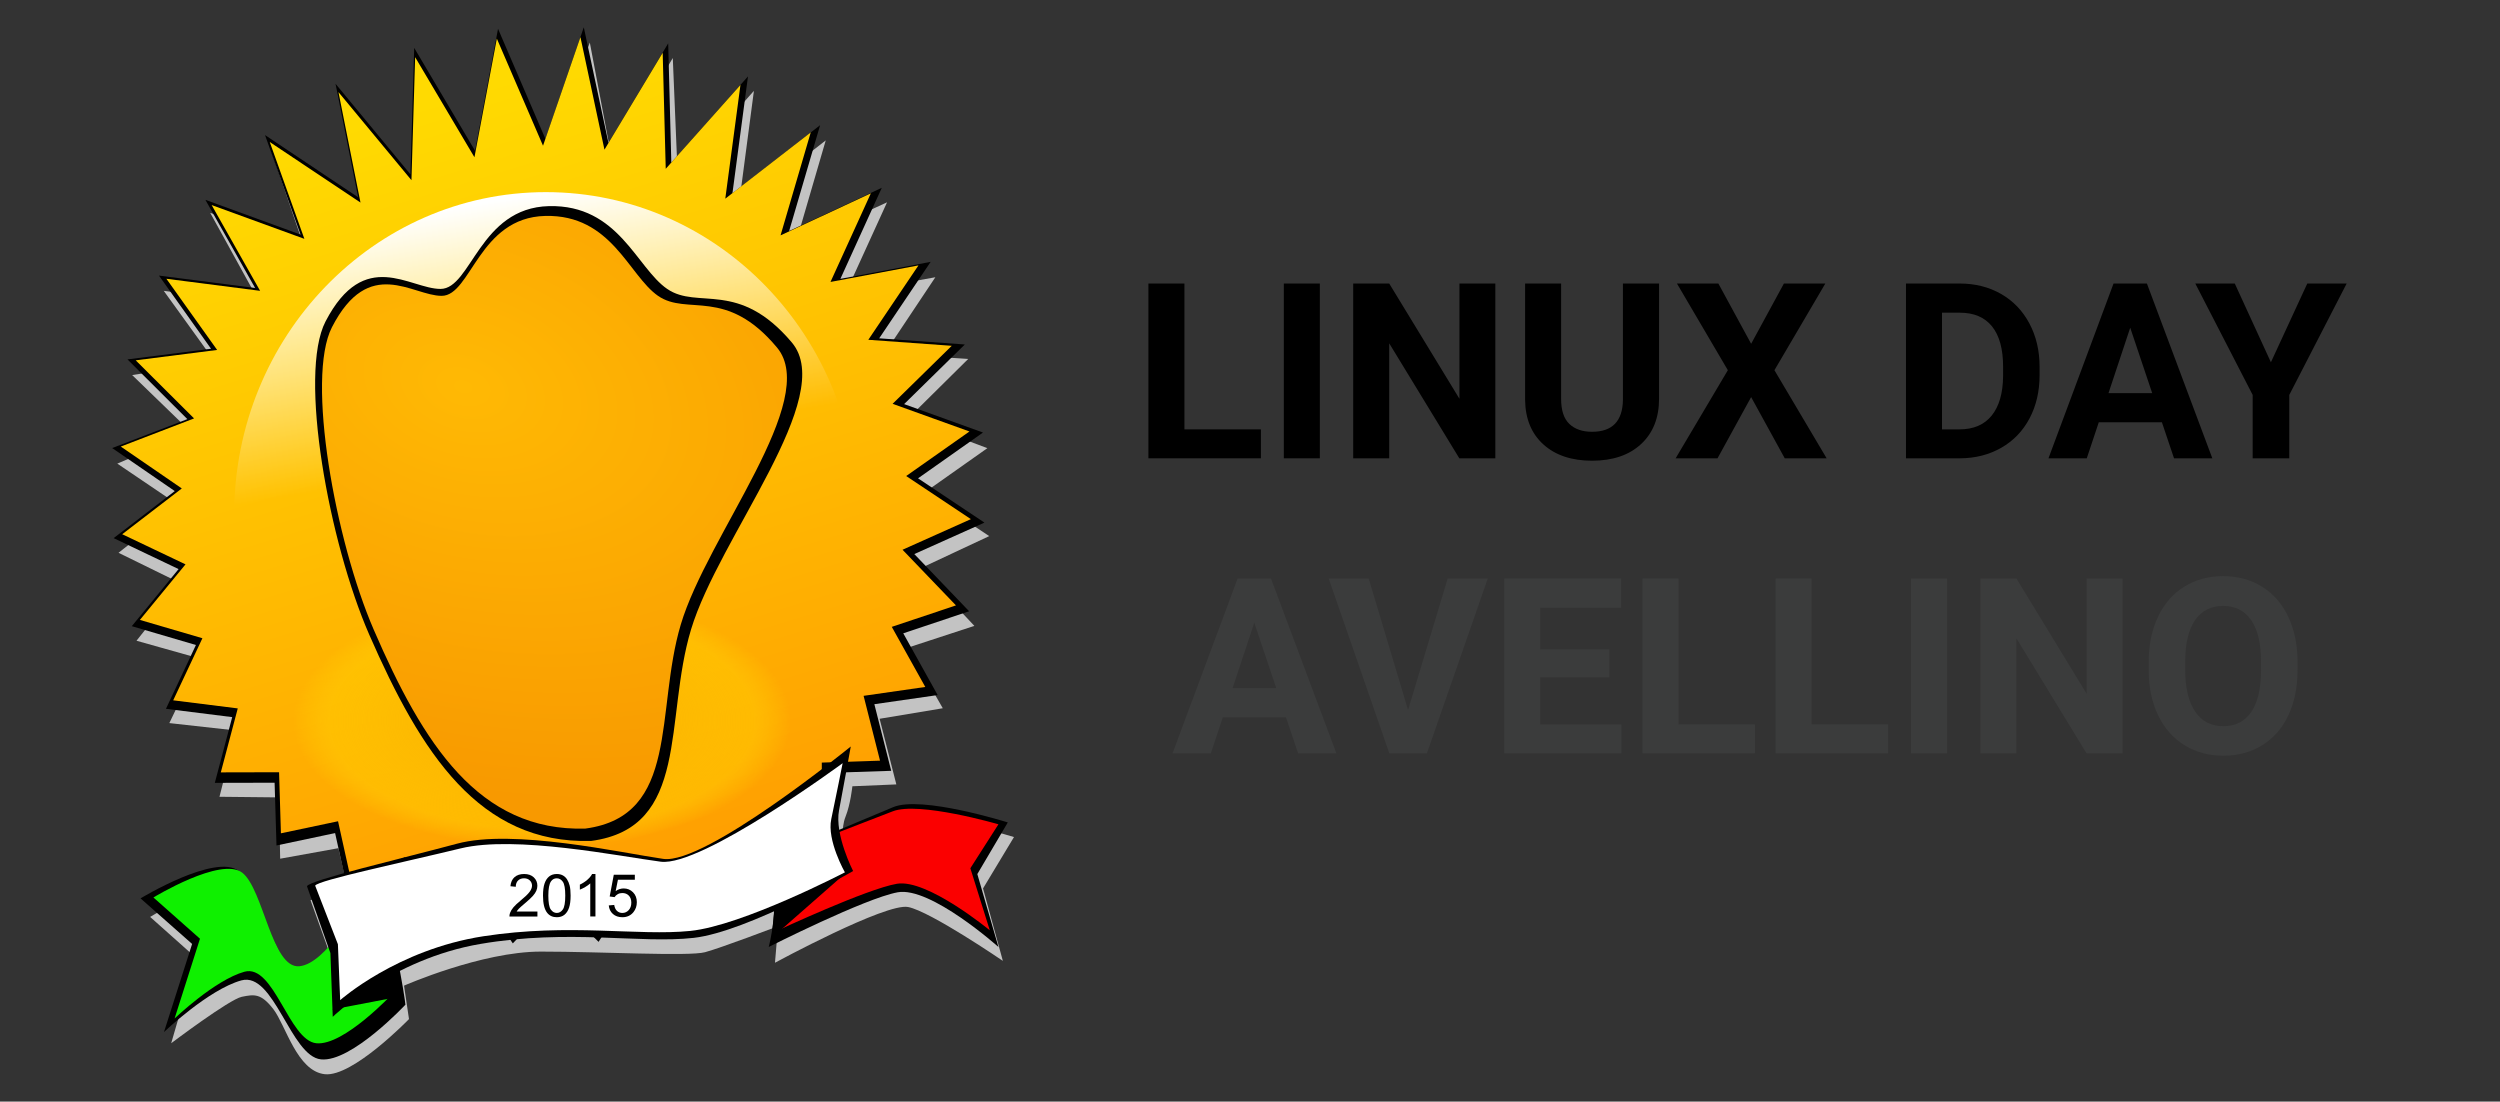 <?xml version="1.0" encoding="UTF-8" standalone="no"?>
<svg
   xmlns:dc="http://purl.org/dc/elements/1.1/"
   xmlns:cc="http://creativecommons.org/ns#"
   xmlns:rdf="http://www.w3.org/1999/02/22-rdf-syntax-ns#"
   xmlns:svg="http://www.w3.org/2000/svg"
   xmlns="http://www.w3.org/2000/svg"
   version="1.1"
   id="Layer_1"
   x="0px"
   y="0px"
   width="488.122px"
   height="215.085px"
   viewBox="0 0 488.122 215.085"
   enable-background="new 0 0 488.122 215.085"
   xml:space="preserve"><rect x="0" y="0" width="488.122" height="215.085" fill="#333333" stroke="none"/><defs
     id="defs3548" /><path
     id="path9252"
     fill="#C3C3C3"
     d="M67.883,173.465l-7.254,2.297l4.353,12.091  c0,0-3.506,4.474-6.045,3.627c-2.539-0.846-5.683-7.738-7.375-12.091s-3.144-6.529-4.957-6.771s-6.287,0.846-8.947,1.935  c-2.66,1.088-8.343,4.474-8.343,4.474l8.947,7.98l-4.836,16.685c0,0,11.365-8.584,13.784-9.068c2.418-0.484,3.748-0.725,6.166,2.418  c2.418,3.144,4.595,12.091,10.035,12.695c5.441,0.605,16.444-10.761,16.444-10.761l-0.967-6.529c0,0,15.114-6.65,26.721-6.65  s28.897,0.967,32.041,0.121c3.144-0.846,14.267-5.078,14.267-5.078l-0.605,7.134c0,0,21.643-11.728,25.995-10.882  c4.353,0.846,18.499,10.519,18.499,10.519l-3.869-14.146l6.045-10.035c0,0-14.751-4.474-18.378-3.869  c-3.627,0.605-14.872,5.199-14.872,5.199s-0.605-2.902,0.363-5.32c0.967-2.418,1.33-5.924,1.33-5.924l8.584-0.363l-3.265-12.816  l12.333-2.055l-6.771-11.849l12.937-4.232l-10.519-11.244l13.421-6.287l-12.695-8.464l12.333-8.705l-15.476-5.804l11.728-11.607  l-16.323-1.088l9.914-14.872l-17.532,3.144l8.101-17.774l-17.894,8.222l5.924-20.313l-17.048,13.3l3.023-22.973l-14.872,16.806  l-0.967-23.214l-11.849,19.95l-4.353-22.973l-7.738,21.763L98.11,8.546l-4.474,23.698l-11.607-19.95l-0.967,24.423L66.553,19.186  l4.474,22.368L52.89,29.222l6.65,19.466l-18.499-7.134l9.794,17.774l-18.862-2.539l10.035,13.904l-16.202,2.539l11.486,11.124  l-14.388,6.166l11.97,8.101l-11.728,9.31l12.333,6.045l-8.826,11.124l12.454,3.506l-6.045,12.574l13.058,1.451l-3.265,12.937  l11.607,0.121l0.242,11.97l11.365-2.055L67.883,173.465L67.883,173.465z" /><path
     id="path22677"
     d="  M162.368,163.147l-11.515-2.01l-2.251,12.03l-10.92-4.331l-4.442,11.337l-9.906-6.486l-6.463,10.209l-8.511-8.391l-8.235,8.689  l-6.789-9.973l-9.691,6.835l-4.806-11.173l-10.774,4.718l-2.638-11.943l-11.444,2.419l-0.369-12.254l-11.673,0.028l3.395-12.835  l-12.935-1.623l5.852-12.458l-12.522-3.677l9.137-11.145l-12.682-6.046l11.938-9.186L21.901,87.48l14.679-5.647L24.89,70.172  l16.314-2.081L31.036,53.808l18.775,2.42l-9.708-17.209L58.681,45.8l-6.937-19.428l18.179,12.145l-4.413-22.164l14.622,17.679  l0.74-24.685l11.88,20.08l4.488-23.804l9.251,21.491l7.495-21.789l4.814,22.579l11.665-19.441l0.61,23.284l14.97-16.829  l-3.038,22.818l17.12-13.295l-6.048,20.658l18.09-8.432l-8.084,17.779l17.624-3.321l-10.047,14.93l16.718,1.205l-11.852,11.64  l15.397,5.552l-12.678,8.939l12.962,8.649l-13.692,6.141l10.703,11.167l-12.859,4.306l6.713,12.057l-12.358,1.782l3.291,13.007  l-11.667,0.388L162.368,163.147L162.368,163.147z" /><linearGradient
     id="path10371_1_"
     gradientUnits="userSpaceOnUse"
     x1="-152.573"
     y1="340.634"
     x2="-92.416"
     y2="135.596"
     gradientTransform="matrix(0.709 0 0 -0.744 193.856 272.823)"><stop
       offset="0"
       style="stop-color:#FFDA01"
       id="stop3467" /><stop
       offset="1"
       style="stop-color:#FF9E01"
       id="stop3469" /></linearGradient><path
     id="path10371"
     fill="url(#path10371_1_)"
     d="  M160.481,160.826l-11.222-1.956l-2.194,11.706l-10.643-4.215l-4.329,11.032l-9.654-6.311l-6.299,9.935l-8.295-8.165l-8.026,8.455  l-6.616-9.705l-9.445,6.651l-4.684-10.872l-10.5,4.591l-2.571-11.621l-11.153,2.354l-0.36-11.924l-11.376,0.027l3.309-12.49  l-12.606-1.579l5.703-12.123l-12.204-3.578l8.905-10.846l-12.36-5.884l11.634-8.939l-11.911-8.176l14.306-5.495L26.497,70.352  l15.9-2.025l-9.91-13.898l18.298,2.355l-9.461-16.747l18.105,6.598L52.668,27.73l17.717,11.818L66.085,17.98l14.251,17.203  l0.721-24.021l11.578,19.54l4.374-23.164l9.016,20.913l7.304-21.203l4.692,21.972l11.369-18.918l0.595,22.658l14.589-16.377  l-2.961,22.205l16.685-12.938l-5.894,20.102l17.63-8.205l-7.879,17.301l17.176-3.232l-9.792,14.528l16.293,1.173l-11.55,11.327  l15.006,5.403l-12.356,8.698l12.633,8.416l-13.344,5.976l10.431,10.866l-12.532,4.19l6.542,11.733l-12.044,1.734l3.207,12.658  l-11.371,0.377L160.481,160.826L160.481,160.826z" /><linearGradient
     id="path13898_1_"
     gradientUnits="userSpaceOnUse"
     x1="-233.656"
     y1="158.768"
     x2="-225.238"
     y2="109.219"
     gradientTransform="matrix(1 0 0 -1 329.824 198.049)"><stop
       offset="0"
       style="stop-color:#FFFFFF"
       id="stop3474" /><stop
       offset="1"
       style="stop-color:#FFFFFF;stop-opacity:0"
       id="stop3476" /></linearGradient><path
     id="path13898"
     fill="url(#path13898_1_)"
     d="  M167.429,100.532c0,34.804-27.245,63.019-60.854,63.019s-60.854-28.215-60.854-63.019l0,0c0-34.804,27.245-63.019,60.854-63.019  S167.429,65.727,167.429,100.532L167.429,100.532z" /><radialGradient
     id="path14783_1_"
     cx="-174.274"
     cy="-4.084"
     r="41.852"
     gradientTransform="matrix(1.161 0 0 -0.592 308.171 138.283)"
     gradientUnits="userSpaceOnUse"><stop
       offset="0"
       style="stop-color:#F8A900"
       id="stop3480" /><stop
       offset="0.857"
       style="stop-color:#FFCE02;stop-opacity:0.498"
       id="stop3482" /><stop
       offset="1"
       style="stop-color:#FFDA01;stop-opacity:0"
       id="stop3484" /></radialGradient><path
     id="path14783"
     fill="url(#path14783_1_)"
     d="  M154.44,140.7c0,13.683-21.753,24.775-48.587,24.775S57.266,154.383,57.266,140.7l0,0c0-13.683,21.753-24.775,48.587-24.775  S154.44,127.018,154.44,140.7L154.44,140.7z" /><path
     id="path9492"
     d="M115.409,164.192  c19.36-2.56,14.219-23.69,19.507-41.26c5.452-18.115,28.631-45.464,19.691-56.059c-10.432-12.363-18.335-6.34-24.341-10.461  c-6.006-4.121-9.483-16.484-23.076-16.167c-13.593,0.317-15.173,16.167-21.18,16.167c-6.006,0-14.857-8.242-22.444,6.34  c-5.363,10.307,0.678,43.206,8.535,61.181C82.217,147.074,93.597,164.826,115.409,164.192L115.409,164.192z" /><radialGradient
     id="path21800_1_"
     cx="7.935"
     cy="121.797"
     r="45.39"
     gradientTransform="matrix(2.442 0.761 0.506 -1.623 9.463 267.157)"
     gradientUnits="userSpaceOnUse"><stop
       offset="0"
       style="stop-color:#FFB904"
       id="stop3489" /><stop
       offset="1"
       style="stop-color:#F89900"
       id="stop3491" /></radialGradient><path
     id="path21800"
     fill="url(#path21800_1_)"
     d="  M114.298,161.779c18.479-2.471,13.572-22.862,18.619-39.819c5.204-17.482,27.328-43.876,18.795-54.101  c-9.957-11.931-17.5-6.119-23.233-10.096c-5.733-3.977-9.052-15.908-22.026-15.602C93.479,42.466,91.97,57.763,86.238,57.763  c-5.733,0-14.181-7.954-21.422,6.119c-5.119,9.947,0.647,41.698,8.147,59.045C82.617,145.259,93.479,162.391,114.298,161.779  L114.298,161.779z" /><path
     id="path3090"
     d="M79.156,196.166c0,0-10.526,11.269-16.476,10.676s-9.153-17.2-15.56-15.421  s-15.103,10.083-15.103,10.083l5.492-17.2l-10.068-8.897c0,0,14.645-8.897,19.222-5.338c4.577,3.559,6.407,20.759,12.357,20.166  s11.899-13.048,14.645-13.048C76.41,177.186,79.156,195.573,79.156,196.166z" /><path
     id="path3965"
     fill="#0FF000"
     d="M76.638,194.028c0,0-9.501,10.204-14.872,9.667  c-5.37-0.537-8.262-15.574-14.046-13.963c-5.783,1.611-13.633,9.129-13.633,9.129l4.957-15.574l-9.088-8.055  c0,0,13.219-8.055,17.35-4.833s5.783,18.796,11.154,18.259c5.37-0.537,10.741-11.815,13.219-11.815S76.638,193.491,76.638,194.028  L76.638,194.028z" /><path
     id="path4840"
     d="M150.55,168.29c1.831,8.304-0.458,16.607-0.458,16.607  s18.764-9.49,25.171-10.676c6.407-1.186,19.679,10.676,19.679,10.676l-4.119-14.235l5.95-10.083c0,0-16.933-5.338-22.425-2.966  C168.856,159.986,151.008,167.103,150.55,168.29z" /><path
     id="path5715"
     fill="#FB0000"
     d="M152.345,167.507c1.687,7.067-0.422,14.135-0.422,14.135  s17.292-8.077,23.197-9.087c5.905-1.01,18.136,9.087,18.136,9.087l-3.796-12.116l5.483-8.582c0,0-15.605-4.543-20.666-2.524  C169.215,160.439,152.767,166.497,152.345,167.507z" /><path
     id="path6602"
     stroke="#000000"
     stroke-width="0.481"
     d="M77.783,194.386l-12.357,2.372  l7.78-11.862L77.783,194.386z" /><path
     id="path7477"
     stroke="#000000"
     stroke-width="0.481"
     d="M151.008,182.524l14.187-12.455  l-12.814-4.745L151.008,182.524z" /><path
     id="path1338"
     d="M59.934,173.035l4.577,13.048l0.458,12.455  c0,0,11.441-11.269,28.832-14.235c17.391-2.966,31.121,0,41.647-1.186c10.526-1.186,31.121-13.048,31.121-13.048  s-3.661-7.117-2.746-11.862c0.915-4.745,2.288-12.455,2.288-12.455s-28.375,23.131-36.613,21.945s-29.29-5.931-40.274-2.966  S60.392,171.848,59.934,173.035z" /><path
     id="path2213"
     fill="#FFFFFF"
     d="M61.536,172.925l4.439,11.436l0.444,10.916  c0,0,11.098-9.876,27.966-12.475c16.868-2.599,30.186,0,40.396-1.04c10.21-1.04,30.186-11.436,30.186-11.436  s-3.551-6.238-2.663-10.396c0.888-4.158,2.22-10.916,2.22-10.916S137,169.286,129.01,168.246c-7.99-1.04-28.41-5.198-39.064-2.599  C79.292,168.246,61.98,171.885,61.536,172.925L61.536,172.925z" /><g
     enable-background="new    "
     id="g3502"><path
       d="M104.931,177.969v0.976h-5.463c-0.008-0.244,0.032-0.479,0.118-0.705c0.139-0.372,0.361-0.738,0.668-1.099   c0.307-0.361,0.749-0.778,1.328-1.252c0.897-0.736,1.505-1.32,1.82-1.75c0.316-0.431,0.474-0.837,0.474-1.221   c0-0.402-0.144-0.741-0.431-1.018c-0.288-0.276-0.663-0.414-1.125-0.414c-0.488,0-0.88,0.146-1.173,0.439s-0.441,0.699-0.445,1.218   l-1.043-0.107c0.071-0.777,0.34-1.37,0.807-1.778c0.466-0.408,1.092-0.611,1.877-0.611c0.793,0,1.421,0.22,1.883,0.659   s0.693,0.984,0.693,1.635c0,0.331-0.067,0.656-0.203,0.976c-0.135,0.319-0.359,0.655-0.674,1.009   c-0.313,0.354-0.835,0.838-1.563,1.454c-0.609,0.512-1,0.858-1.173,1.04c-0.173,0.183-0.315,0.366-0.429,0.55H104.931z"
       id="path3504" /><path
       d="M106.019,174.869c0-0.977,0.101-1.764,0.302-2.359c0.2-0.595,0.499-1.055,0.896-1.378s0.896-0.484,1.497-0.484   c0.443,0,0.832,0.089,1.167,0.268c0.334,0.179,0.61,0.436,0.829,0.772c0.218,0.336,0.389,0.746,0.513,1.229   c0.124,0.483,0.186,1.134,0.186,1.953c0,0.97-0.1,1.753-0.299,2.349s-0.497,1.056-0.894,1.381s-0.896,0.487-1.502,0.487   c-0.797,0-1.423-0.285-1.877-0.856C106.291,177.542,106.019,176.421,106.019,174.869z M107.062,174.869   c0,1.357,0.158,2.26,0.476,2.709c0.318,0.449,0.71,0.674,1.176,0.674s0.857-0.226,1.176-0.677c0.317-0.451,0.476-1.353,0.476-2.706   c0-1.36-0.158-2.264-0.476-2.711c-0.318-0.447-0.714-0.671-1.188-0.671c-0.466,0-0.838,0.197-1.116,0.592   C107.236,172.583,107.062,173.512,107.062,174.869z"
       id="path3506" /><path
       d="M116.262,178.945h-1.016v-6.466c-0.244,0.232-0.564,0.466-0.961,0.699c-0.396,0.232-0.752,0.407-1.068,0.523v-0.98   c0.567-0.267,1.063-0.59,1.488-0.97s0.726-0.748,0.902-1.104h0.654V178.945z"
       id="path3508" /><path
       d="M118.86,176.78l1.065-0.09c0.079,0.519,0.262,0.908,0.55,1.17c0.287,0.261,0.634,0.392,1.04,0.392   c0.488,0,0.901-0.185,1.24-0.553c0.338-0.368,0.507-0.856,0.507-1.466c0-0.578-0.162-1.035-0.487-1.369   c-0.325-0.335-0.751-0.502-1.277-0.502c-0.327,0-0.622,0.074-0.885,0.223s-0.47,0.341-0.62,0.578l-0.953-0.124l0.801-4.245h4.109   v0.97h-3.298l-0.445,2.221c0.496-0.346,1.017-0.519,1.562-0.519c0.722,0,1.331,0.25,1.827,0.75s0.744,1.143,0.744,1.928   c0,0.748-0.218,1.395-0.654,1.939c-0.53,0.669-1.253,1.003-2.17,1.003c-0.752,0-1.365-0.21-1.841-0.631   S118.928,177.475,118.86,176.78z"
       id="path3510" /></g><g
     id="g3512"><path
       d="M231.259,83.836h14.93v5.648h-21.961V55.359h7.031V83.836z"
       id="path3514" /><path
       d="M257.697,89.484h-7.031V55.359h7.031V89.484z"
       id="path3516" /><path
       d="M291.962,89.484h-7.031l-13.688-22.453v22.453h-7.031V55.359h7.031l13.711,22.5v-22.5h7.008V89.484z"
       id="path3518" /><path
       d="M323.931,55.359v22.477c0,3.734-1.168,6.688-3.504,8.859s-5.527,3.258-9.574,3.258c-3.984,0-7.148-1.055-9.492-3.164   s-3.539-5.008-3.586-8.695V55.359h7.031v22.523c0,2.234,0.535,3.863,1.605,4.887s2.551,1.535,4.441,1.535   c3.953,0,5.961-2.078,6.023-6.234V55.359H323.931z"
       id="path3520" /><path
       d="M341.908,67.125l6.398-11.766h8.086l-9.938,16.922l10.195,17.203h-8.18l-6.562-11.953l-6.562,11.953h-8.18l10.195-17.203   l-9.938-16.922h8.086L341.908,67.125z"
       id="path3522" /><path
       d="M372.142,89.484V55.359h10.5c3,0,5.684,0.676,8.051,2.027s4.215,3.273,5.543,5.766s1.992,5.324,1.992,8.496v1.57   c0,3.172-0.652,5.992-1.957,8.461s-3.145,4.383-5.52,5.742s-5.055,2.047-8.039,2.062H372.142z M379.173,61.054v22.781h3.398   c2.75,0,4.852-0.898,6.305-2.695s2.195-4.367,2.227-7.711v-1.805c0-3.469-0.719-6.098-2.156-7.887s-3.539-2.684-6.305-2.684   H379.173z"
       id="path3524" /><path
       d="M422.111,82.453h-12.328l-2.344,7.031h-7.477l12.703-34.125h6.516l12.773,34.125h-7.477L422.111,82.453z M411.681,76.757   h8.531l-4.289-12.773L411.681,76.757z"
       id="path3526" /><path
       d="M443.392,70.734l7.102-15.375h7.688l-11.203,21.75v12.375h-7.148V77.109l-11.203-21.75h7.711L443.392,70.734z"
       id="path3528" /><path
       fill="#3B3C3C"
       d="M251.087,140.053h-12.328l-2.344,7.031h-7.477l12.703-34.125h6.516l12.773,34.125h-7.477L251.087,140.053z    M240.658,134.358h8.531l-4.289-12.773L240.658,134.358z"
       id="path3530" /><path
       fill="#3B3C3C"
       d="M274.923,138.624l7.734-25.664h7.828l-11.883,34.125h-7.336l-11.836-34.125h7.805L274.923,138.624z"
       id="path3532" /><path
       fill="#3B3C3C"
       d="M314.228,132.249h-13.5v9.188h15.844v5.648h-22.875V112.96h22.828v5.695h-15.797v8.133h13.5V132.249z"
       id="path3534" /><path
       fill="#3B3C3C"
       d="M327.728,141.436h14.93v5.648h-21.961V112.96h7.031V141.436z"
       id="path3536" /><path
       fill="#3B3C3C"
       d="M353.72,141.436h14.93v5.648h-21.961V112.96h7.031V141.436z"
       id="path3538" /><path
       fill="#3B3C3C"
       d="M380.158,147.085h-7.031V112.96h7.031V147.085z"
       id="path3540" /><path
       fill="#3B3C3C"
       d="M414.423,147.085h-7.031l-13.688-22.453v22.453h-7.031V112.96h7.031l13.711,22.5v-22.5h7.008V147.085z"
       id="path3542" /><path
       fill="#3B3C3C"
       d="M448.595,130.795c0,3.359-0.594,6.305-1.781,8.836s-2.887,4.484-5.098,5.859s-4.746,2.062-7.605,2.062   c-2.828,0-5.352-0.68-7.57-2.039s-3.938-3.301-5.156-5.824s-1.836-5.426-1.852-8.707v-1.688c0-3.359,0.605-6.316,1.816-8.871   s2.922-4.516,5.133-5.883s4.738-2.051,7.582-2.051s5.371,0.684,7.582,2.051s3.922,3.328,5.133,5.883s1.816,5.504,1.816,8.848   V130.795z M441.47,129.249c0-3.578-0.641-6.297-1.922-8.156s-3.109-2.789-5.484-2.789c-2.359,0-4.18,0.918-5.461,2.754   s-1.93,4.527-1.945,8.074v1.664c0,3.484,0.641,6.188,1.922,8.109s3.125,2.883,5.531,2.883c2.359,0,4.172-0.926,5.438-2.777   s1.906-4.551,1.922-8.098V129.249z"
       id="path3544" /></g></svg>